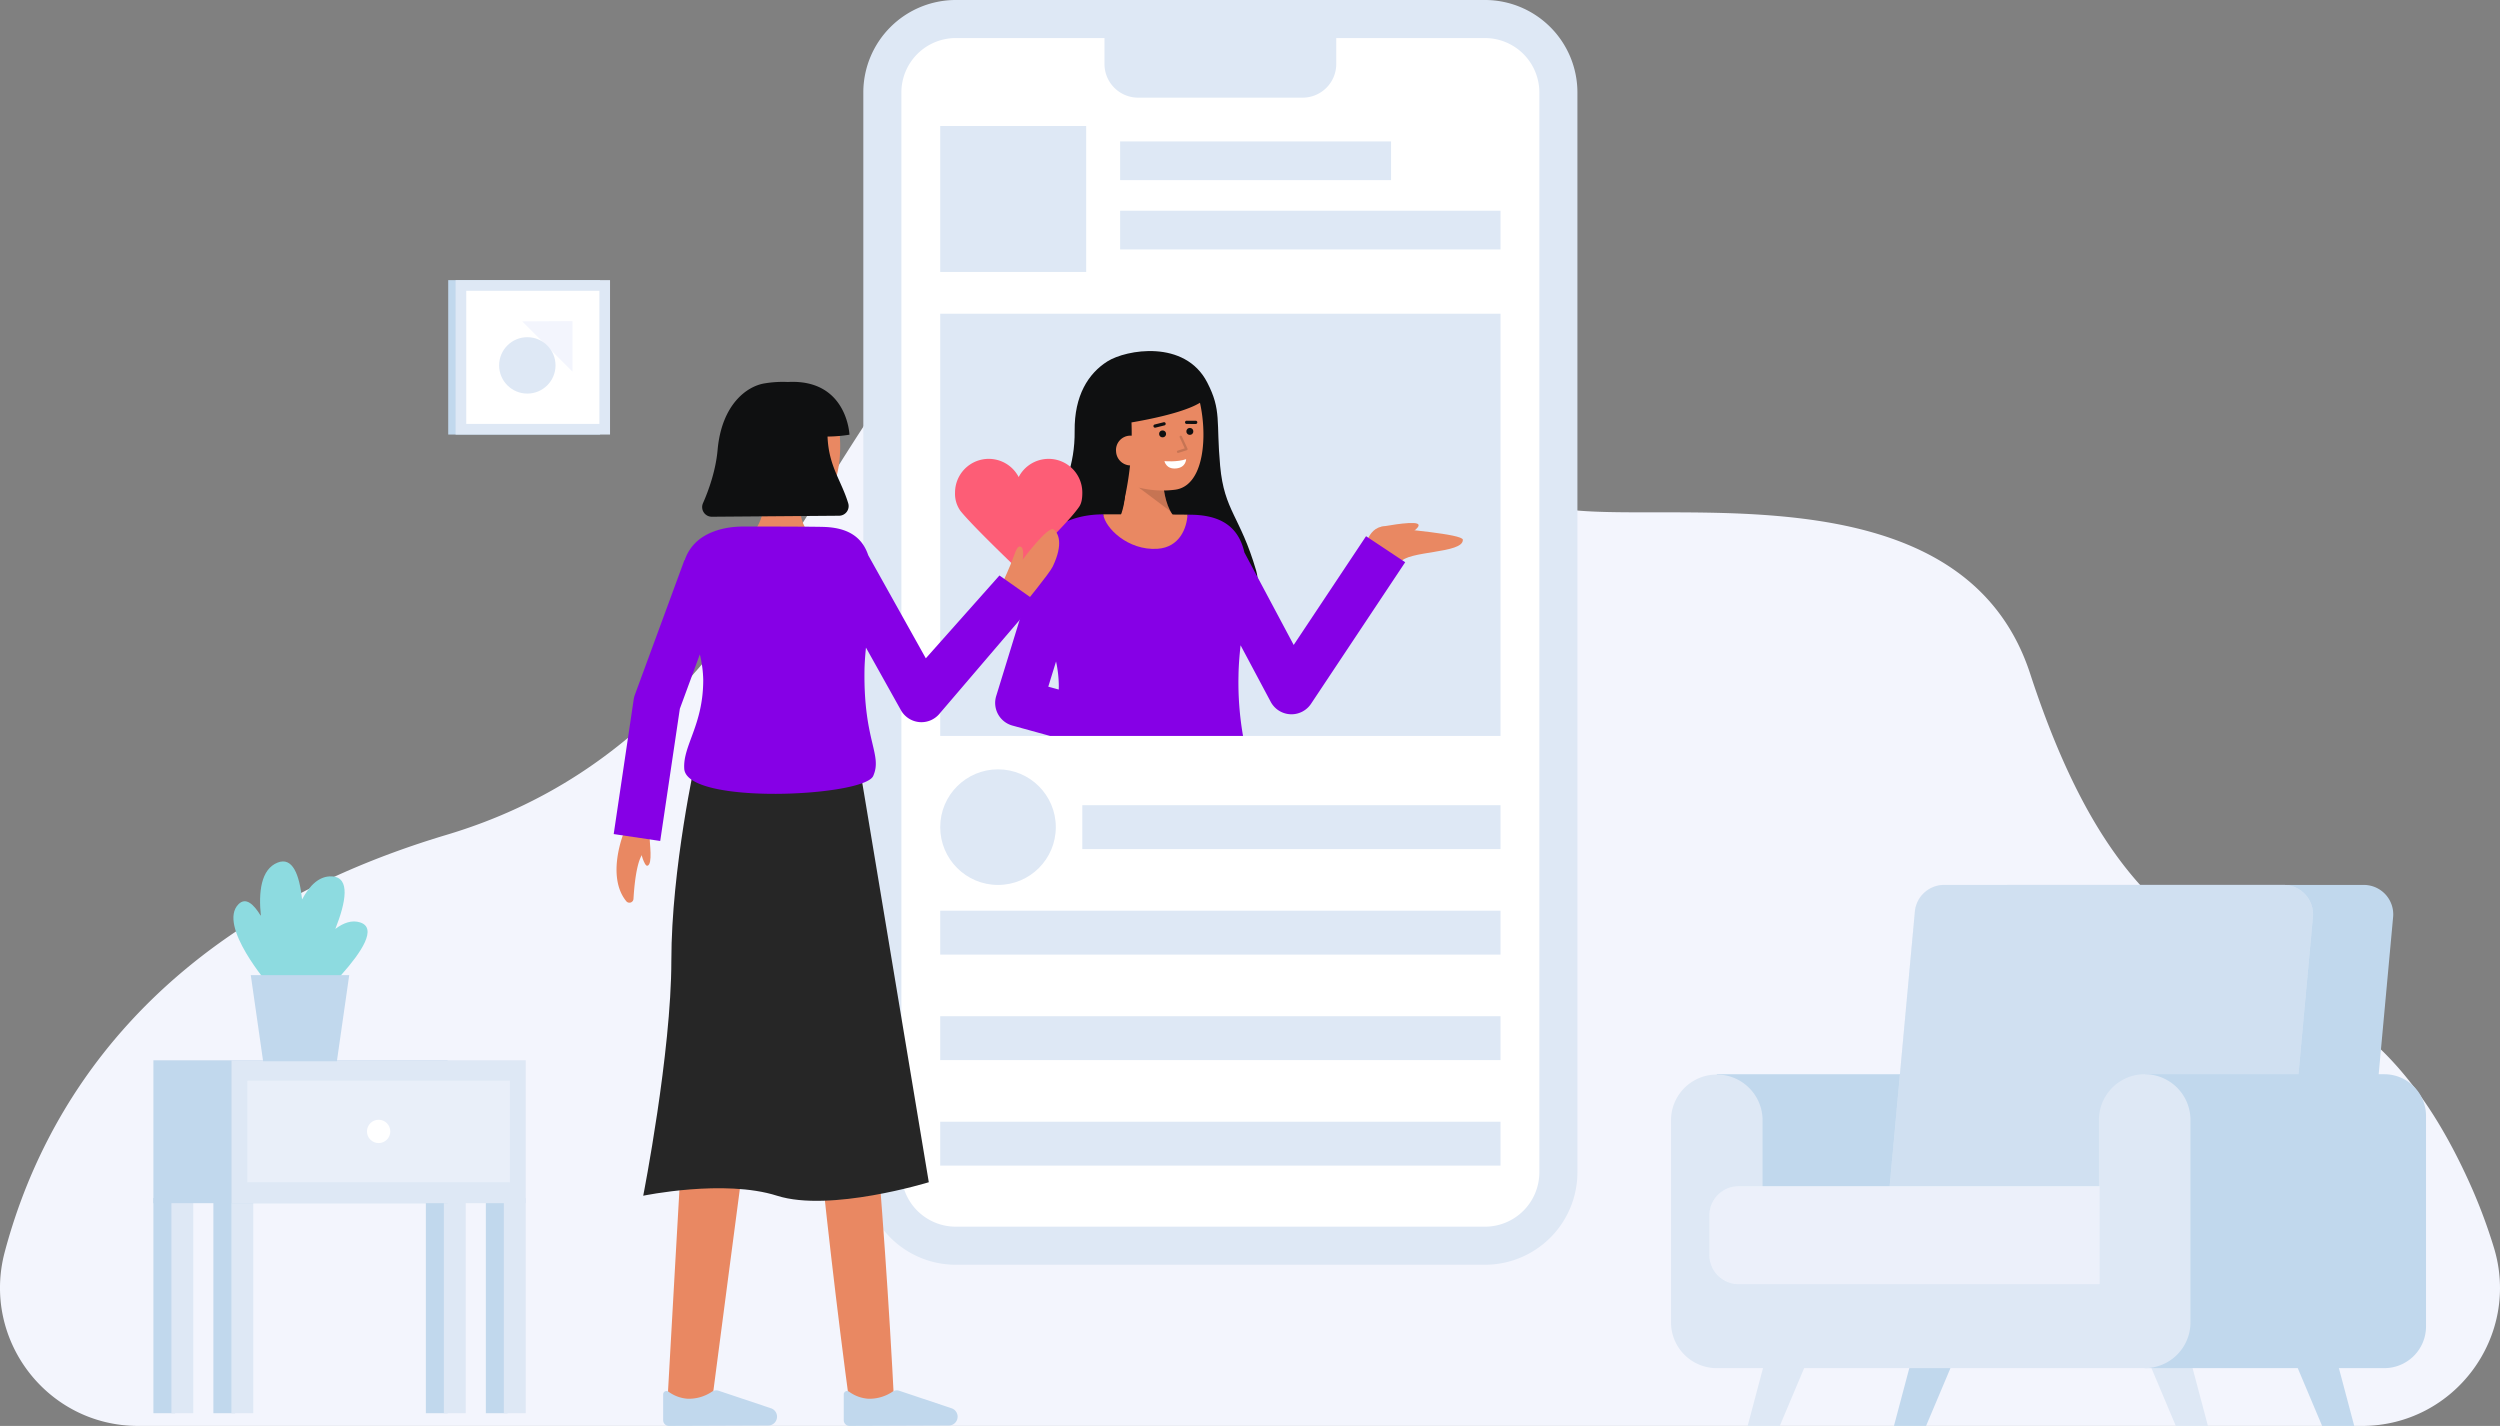 <svg id="Layer_1" data-name="Layer 1" xmlns="http://www.w3.org/2000/svg" viewBox="0 0 1159.157 661.152">
  <rect x="0" y="0" width="1159.157" height="661.152" fill="#808080" stroke="none"/>
  <g>
    <rect x="207.823" y="129.887" width="70.404" height="71.601" transform="translate(486.049 331.375) rotate(-180)" fill="#c1d8ed"></rect>
    <g>
      <rect x="211.248" y="129.887" width="71.601" height="71.601" transform="translate(494.097 331.375) rotate(-180)" fill="#dee8f5"></rect>
      <rect x="216.184" y="134.823" width="61.728" height="61.728" transform="translate(494.097 331.375) rotate(-180)" fill="#fff"></rect>
      <g>
        <polygon points="265.427 148.884 265.427 172.301 242.138 149.012 265.427 148.884" fill="#f3f5fd"></polygon>
        <circle cx="244.501" cy="169.417" r="13.074" fill="#dee8f5"></circle>
      </g>
    </g>
  </g>
  <path d="M64.064,661.152c-42.118,0-72.686-39.925-61.873-80.631,17.265-64.995,66.723-152.137,204.967-193.469,183.608-54.9,173.315-276.162,319.966-276.162s147.424,112.369,191.148,123.8,190.293-22.509,223.034,77.662c60.521,185.167,141.757,95.9,204.8,238.5a250.954,250.954,0,0,1,10.166,27.427c12.7,41.177-18.135,82.881-61.227,82.881Z" fill="#f3f5fd"></path>
  <g>
    <g>
      <rect x="409.114" y="8.823" width="313.451" height="568.772" rx="34.026" fill="#fff"></rect>
      <path d="M688.539,586.419h-245.4a42.9,42.9,0,0,1-42.85-42.85V42.849A42.9,42.9,0,0,1,443.141,0h245.4a42.9,42.9,0,0,1,42.849,42.849v500.72A42.9,42.9,0,0,1,688.539,586.419ZM443.141,17.646a25.232,25.232,0,0,0-25.2,25.2v500.72a25.231,25.231,0,0,0,25.2,25.2h245.4a25.231,25.231,0,0,0,25.2-25.2V42.849a25.232,25.232,0,0,0-25.2-25.2Z" fill="#dee8f5"></path>
    </g>
    <path d="M512.108,8.823H619.571a0,0,0,0,1,0,0V29.673a15.607,15.607,0,0,1-15.607,15.607h-76.25a15.607,15.607,0,0,1-15.607-15.607V8.823A0,0,0,0,1,512.108,8.823Z" fill="#dee8f5"></path>
  </g>
  <g>
    <rect x="435.945" y="58.422" width="67.674" height="67.674" fill="#dee8f5"></rect>
    <rect x="519.364" y="97.713" width="176.371" height="17.945" fill="#dee8f5"></rect>
    <rect x="519.364" y="65.572" width="125.613" height="17.945" fill="#dee8f5"></rect>
  </g>
  <rect x="435.945" y="145.467" width="259.789" height="195.764" fill="#dee8f5"></rect>
  <g>
    <path d="M498.275,199.832c-.169-16.45,6.332-26.644,15.147-32.241,8.7-5.523,35.973-10.33,46.314,9.719,6.749,13.082,4.085,17.759,6,38.712s9.256,23.152,16.7,48.549c5.841,19.922-26.88,30.5-55.219,29.584s-46.3-7.188-47.945-25.211C476.911,243.079,498.608,232.069,498.275,199.832Z" fill="#0f1011"></path>
    <path d="M515.159,245.313s8.513-4.614,6.389-27.891l17.645-3.439s-1.794,20.9,7.208,27.452Z" fill="#E98862"></path>
    <g opacity="0.15">
      <path d="M542.739,237.1,527.953,226l11.531-.226A31.805,31.805,0,0,0,542.739,237.1Z"></path>
    </g>
    <path d="M511.437,208.481c1.289,7.057,5.207,13.714,11.462,15.94a44.814,44.814,0,0,0,21.442,2.7c19.334-1.764,15.1-45.724,5.838-54.186s-36.174-2.8-39.323,11.521C509.228,191.861,510.211,201.765,511.437,208.481Z" fill="#E98862"></path>
    <g>
      <circle cx="539.05" cy="201.18" r="1.603" fill="#0f1011"></circle>
      <circle cx="551.687" cy="200.028" r="1.603" fill="#0f1011"></circle>
      <path d="M554.427,196.586h0l-4.247-.014a.754.754,0,0,1,0-1.507h0l4.247.014a.754.754,0,0,1,0,1.507Z" fill="#0f1011"></path>
      <path d="M535.557,198.308a.753.753,0,0,1-.182-1.484l4.177-1.046a.753.753,0,0,1,.366,1.461l-4.177,1.046A.73.73,0,0,1,535.557,198.308Z" fill="#0f1011"></path>
      <path d="M539.908,213.8s5.923.57,10.057-.917c0,0,0,3.9-4.676,4.324S539.908,213.8,539.908,213.8Z" fill="#fff"></path>
    </g>
    <path d="M524.288,190.051a138.7,138.7,0,0,1-4.889,49.18s-13.723-23.124-16-42.469c-2.138-18.134,11.14-28.975,20.159-31.079,34.275-8,36.655,17.006,36.655,17.006-2.216,8.528-39.633,13.819-39.633,13.819" fill="#0f1011"></path>
    <path d="M531.02,208.164a6.8,6.8,0,1,1-13.536,1.234,6.684,6.684,0,0,1,6.15-7.385C528.476,201.811,530.679,204.426,531.02,208.164Z" fill="#E98862"></path>
    <g opacity="0.15">
      <path d="M546.243,210.006a.553.553,0,0,1-.167-1.08l3.251-1.031L547,202.838a.553.553,0,1,1,1-.463L550.593,208a.553.553,0,0,1-.335.759l-3.848,1.22A.539.539,0,0,1,546.243,210.006Z"></path>
    </g>
  </g>
  <g>
    <path d="M632.386,255.72s1.782-13.267,11.2-11.421c5.939,1.165,34.571,3.3,34.68,5.951.268,6.547-25.965,4.946-29.056,10.637Z" fill="#E98862"></path>
    <path d="M640.167,244.316s13.744-2.7,16.9-1.534c2.793,1.033-3.772,4.986-3.772,4.986Z" fill="#E98862"></path>
  </g>
  <path d="M633.387,248.613l-33.55,50.43-22.85-42.88c-2.29-9.97-8.61-16.83-23.12-17.46-.7-.03-1.82-.05-3.27-.08-.29,6.13-38.25,6.11-39.05-.14-10.73.01-19.52,3.3-24.61,8.39-4.81,4.81-6.68,10.54-6.87,16.8l-18.16,59.03a10.89,10.89,0,0,0,7.53,13.72l17.47,4.81h89.44a144.167,144.167,0,0,1-2.1-27.93c.05-4.53.44-9.29.96-14.12l13.98,26.23a10.9,10.9,0,0,0,9.09,5.76c.17.01.35.01.53.01a10.881,10.881,0,0,0,9.07-4.86l43.66-65.64Zm-142.49,71.1-4.85-1.33,3.6-11.68a55.136,55.136,0,0,1,1.28,11.04C490.927,318.413,490.917,319.073,490.9,319.713Z" fill="#8600E6"></path>
  <path d="M550.594,238.627c-.29,6.13-3.622,15.146-13.909,15.826-13.708.9-24.341-9.719-25.143-15.971h.034C525.072,238.482,542.725,238.5,550.594,238.627Z" fill="#E98862"></path>
  <g>
    <circle cx="462.743" cy="383.515" r="26.798" fill="#dee8f5"></circle>
    <rect x="501.832" y="373.341" width="193.902" height="20.348" fill="#dee8f5"></rect>
    <rect x="435.945" y="422.261" width="259.789" height="20.348" fill="#dee8f5"></rect>
    <rect x="435.945" y="471.181" width="259.789" height="20.348" fill="#dee8f5"></rect>
    <rect x="435.945" y="520.102" width="259.789" height="20.348" fill="#dee8f5"></rect>
  </g>
  <g>
    <g>
      <path d="M365.641,369.225c6.965,95.063,15.907,190.144,28.644,284.617l20.372-1.887c-4.833-95.2-13.508-190.312-24.123-285.036Z" fill="#E98862"></path>
      <path d="M323.264,390.817c-2.777,73.518-9.778,185.006-13.818,259.412l20.365,1.939C339.455,577.209,354.621,467.1,362.887,393Z" fill="#E98862"></path>
      <path d="M356.193,660.965a4.108,4.108,0,0,0,4.076-4.427h0a4.106,4.106,0,0,0-2.658-3.529l-24.443-8.187a3.464,3.464,0,0,0-2.872.319,19.1,19.1,0,0,1-11.468,3.4,17.029,17.029,0,0,1-8.821-3.222,1.546,1.546,0,0,0-2.527,1.2v11.952a2.678,2.678,0,0,0,2.689,2.678Z" fill="#c1d8ed"></path>
      <path d="M439.926,660.965A4.109,4.109,0,0,0,444,656.538h0a4.107,4.107,0,0,0-2.659-3.529L416.9,644.822a3.467,3.467,0,0,0-2.873.319,19.1,19.1,0,0,1-11.468,3.4,17.026,17.026,0,0,1-8.82-3.222,1.546,1.546,0,0,0-2.527,1.2v11.952a2.678,2.678,0,0,0,2.689,2.678Z" fill="#c1d8ed"></path>
      <path d="M322.641,351.719s-11.36,50.871-11.36,93.653-13.044,109.044-13.044,109.044,37.481-7.826,62.045,0,70.37-6.261,70.37-6.261L398.718,356.414Z" fill="#262626"></path>
    </g>
    <g>
      <path d="M301.163,387.752c0,2.98,1.574,12.943-.957,13.654-1.517.427-3.31-7-3.31-7" fill="#E98862"></path>
      <path d="M289.216,386.187s-8.264,20.114,1.162,31.669a1.888,1.888,0,0,0,3.346-1.081c.458-7.791,2.029-23.794,7.166-21.925V382.287" fill="#E98862"></path>
    </g>
    <path d="M500.367,234.964c1.245-1.823,1.465-4.224,1.465-6.576a15.629,15.629,0,0,0-29.507-7.192,15.629,15.629,0,0,0-29.507,7.192,13.573,13.573,0,0,0,2.586,8.6c6.035,7.447,26.921,27.3,26.921,27.3S494.647,243.341,500.367,234.964Z" fill="#fd5d76"></path>
    <path d="M474.808,280.2s11.8-14.371,13.264-17.429c5.175-10.768,2.59-15.7.435-17.276-2.544-1.864-14.336,13.982-14.336,13.982s1.023-5.7-1.185-6.075c-.907-.153-1.626.737-3.046,4.772-1.618,4.6-4.852,11.515-4.852,11.515Z" fill="#E98862"></path>
    <g>
      <g>
        <path d="M347.158,248.478s8.041-3.454,8.041-24.581l16.165-1.647s-3.332,18.668,4.234,25.3Z" fill="#E98862"></path>
        <path d="M346.832,215.018c.58,6.458,3.56,12.772,9.008,15.289a40.5,40.5,0,0,0,19.079,4.189c17.549,0,17.35-39.918,9.706-48.3s-32.332-5.494-36.343,7.141C346.208,199.876,346.28,208.872,346.832,215.018Z" fill="#E98862"></path>
      </g>
      <path d="M383.7,202.414a66.84,66.84,0,0,0,10.167-.857s-1.029-25.922-28.559-24.444a51.3,51.3,0,0,0-10.687.63c-8.275,1.269-20.006,9.729-21.9,30.9-.868,9.713-4.216,18.869-6.771,24.666a4.471,4.471,0,0,0,4.084,6.285l58.979-.467a4.466,4.466,0,0,0,4.28-5.759C390.089,222.743,384.221,216.231,383.7,202.414Z" fill="#0f1011"></path>
    </g>
    <path d="M463.407,266.834l-34.138,38.408-26.7-47.794c-2.527-7.552-8.283-12.61-20.023-13.113-4.015-.172-23.606-.2-37.949-.2-9.637,0-17.548,2.957-22.116,7.525a20.151,20.151,0,0,0-5.021,8.129l-.138-.05L294.368,322.15a10.89,10.89,0,0,0-.552,2.162l-9.264,62.414,21.568,3.2,9.1-61.305,9.27-25.207a53.311,53.311,0,0,1,1.573,11.837c0,21-9.5,30.418-8.8,41.2,1.1,16.945,83.428,12.941,87.623,3.316,4.319-9.926-4.447-16.042-4.063-48.51.041-3.533.315-7.23.69-10.993l16.2,29a10.9,10.9,0,0,0,8.337,5.52,10.667,10.667,0,0,0,1.182.065,10.9,10.9,0,0,0,8.148-3.66l44.884-52.5Z" fill="#8600E6"></path>
  </g>
  <g>
    <polygon points="820.866 621.446 810.319 661.152 825.209 661.152 841.959 621.446 820.866 621.446" fill="#dee8f5"></polygon>
    <polygon points="1013.193 621.446 1023.74 661.152 1008.85 661.152 992.1 621.446 1013.193 621.446" fill="#dee8f5"></polygon>
    <g>
      <polygon points="888.701 621.446 878.154 661.152 893.044 661.152 909.795 621.446 888.701 621.446" fill="#c1d8ed"></polygon>
      <polygon points="1081.029 621.446 1091.575 661.152 1076.686 661.152 1059.935 621.446 1081.029 621.446" fill="#c1d8ed"></polygon>
    </g>
    <path d="M1096.82,564.248H904.954L917.966,422.7a13.637,13.637,0,0,1,13.58-12.389h164.476A13.638,13.638,0,0,1,1109.6,425.2Z" fill="#c1d8ed"></path>
    <rect x="796.017" y="498.08" width="130.441" height="130.441" fill="#c1d8ed"></rect>
    <path d="M1059.635,564.248H874.844L887.856,422.7a13.638,13.638,0,0,1,13.581-12.389h157.4a13.638,13.638,0,0,1,13.581,14.886Z" fill="#dee8f5"></path>
    <g opacity="0.48">
      <path d="M1059.635,564.248H874.844L887.856,422.7a13.638,13.638,0,0,1,13.581-12.389h157.4a13.638,13.638,0,0,1,13.581,14.886Z" fill="#c1d8ed"></path>
    </g>
    <path d="M994.415,498.08h111.094a19.347,19.347,0,0,1,19.347,19.347v97.584a19.347,19.347,0,0,1-19.347,19.347H994.415a0,0,0,0,1,0,0V498.08A0,0,0,0,1,994.415,498.08Z" fill="#c1d8ed"></path>
    <path d="M994.415,634.359h-198.4a21.227,21.227,0,0,1-21.227-21.226V519.306a21.227,21.227,0,0,1,42.453,0v72.6H973.189v-72.6a21.226,21.226,0,0,1,42.452,0v93.827A21.226,21.226,0,0,1,994.415,634.359Z" fill="#dee8f5"></path>
    <path d="M806.129,550.008H973.478a0,0,0,0,1,0,0v45.406a0,0,0,0,1,0,0H806.129a13.566,13.566,0,0,1-13.566-13.566V563.574A13.566,13.566,0,0,1,806.129,550.008Z" fill="#f3f5fd"></path>
    <g opacity="0.15">
      <path d="M806.129,550.008H973.478a0,0,0,0,1,0,0v45.406a0,0,0,0,1,0,0H806.129a13.566,13.566,0,0,1-13.566-13.566V563.574A13.566,13.566,0,0,1,806.129,550.008Z" fill="#c1d8ed"></path>
    </g>
  </g>
  <g>
    <g>
      <rect x="225.267" y="555.477" width="10.142" height="99.769" transform="translate(460.675 1210.724) rotate(-180)" fill="#c1d8ed"></rect>
      <rect x="233.613" y="555.477" width="10.142" height="99.769" transform="translate(477.368 1210.724) rotate(-180)" fill="#dee8f5"></rect>
    </g>
    <g>
      <rect x="98.945" y="555.477" width="10.142" height="99.769" transform="translate(208.031 1210.724) rotate(-180)" fill="#c1d8ed"></rect>
      <rect x="107.291" y="555.477" width="10.142" height="99.769" transform="translate(224.724 1210.724) rotate(-180)" fill="#dee8f5"></rect>
    </g>
    <g>
      <rect x="197.45" y="555.477" width="10.142" height="99.769" transform="translate(405.042 1210.724) rotate(-180)" fill="#c1d8ed"></rect>
      <rect x="205.797" y="555.477" width="10.142" height="99.769" transform="translate(421.735 1210.724) rotate(-180)" fill="#dee8f5"></rect>
    </g>
    <g>
      <rect x="71.129" y="555.477" width="10.142" height="99.769" transform="translate(152.399 1210.724) rotate(-180)" fill="#c1d8ed"></rect>
      <rect x="79.475" y="555.477" width="10.142" height="99.769" transform="translate(169.092 1210.724) rotate(-180)" fill="#dee8f5"></rect>
    </g>
    <rect x="71.129" y="491.615" width="136.4" height="66.254" fill="#c1d8ed"></rect>
    <rect x="107.354" y="491.615" width="136.4" height="66.254" fill="#dee8f5"></rect>
    <g opacity="0.53">
      <rect x="114.693" y="501.034" width="121.724" height="47.124" fill="#f3f5fd"></rect>
    </g>
    <circle cx="175.555" cy="524.596" r="5.406" fill="#fff"></circle>
  </g>
  <g>
    <path d="M167.028,427.7c-3.838-1.256-7.777.157-11.546,3.02,4.964-12.535,7.013-23.857-1.474-24.367-5.938-.357-10.487,4.2-13.943,10.676-1.215-11.388-4.351-19.882-11.375-17.066-7.711,3.092-8.884,13.687-7.715,24.772-3.4-5.662-7.055-8.819-10.376-5.5-9.912,9.912,14.418,37.847,14.418,37.847h6.042l3.449,3.743c-.7,1.476-1.081,2.355-1.081,2.355l4.38,8.913S182.961,432.918,167.028,427.7Z" fill="#8ddbe0"></path>
    <polygon points="156.198 492.06 122.001 492.06 116.277 452.139 161.923 452.139 156.198 492.06" fill="#c1d8ed"></polygon>
  </g>
</svg>